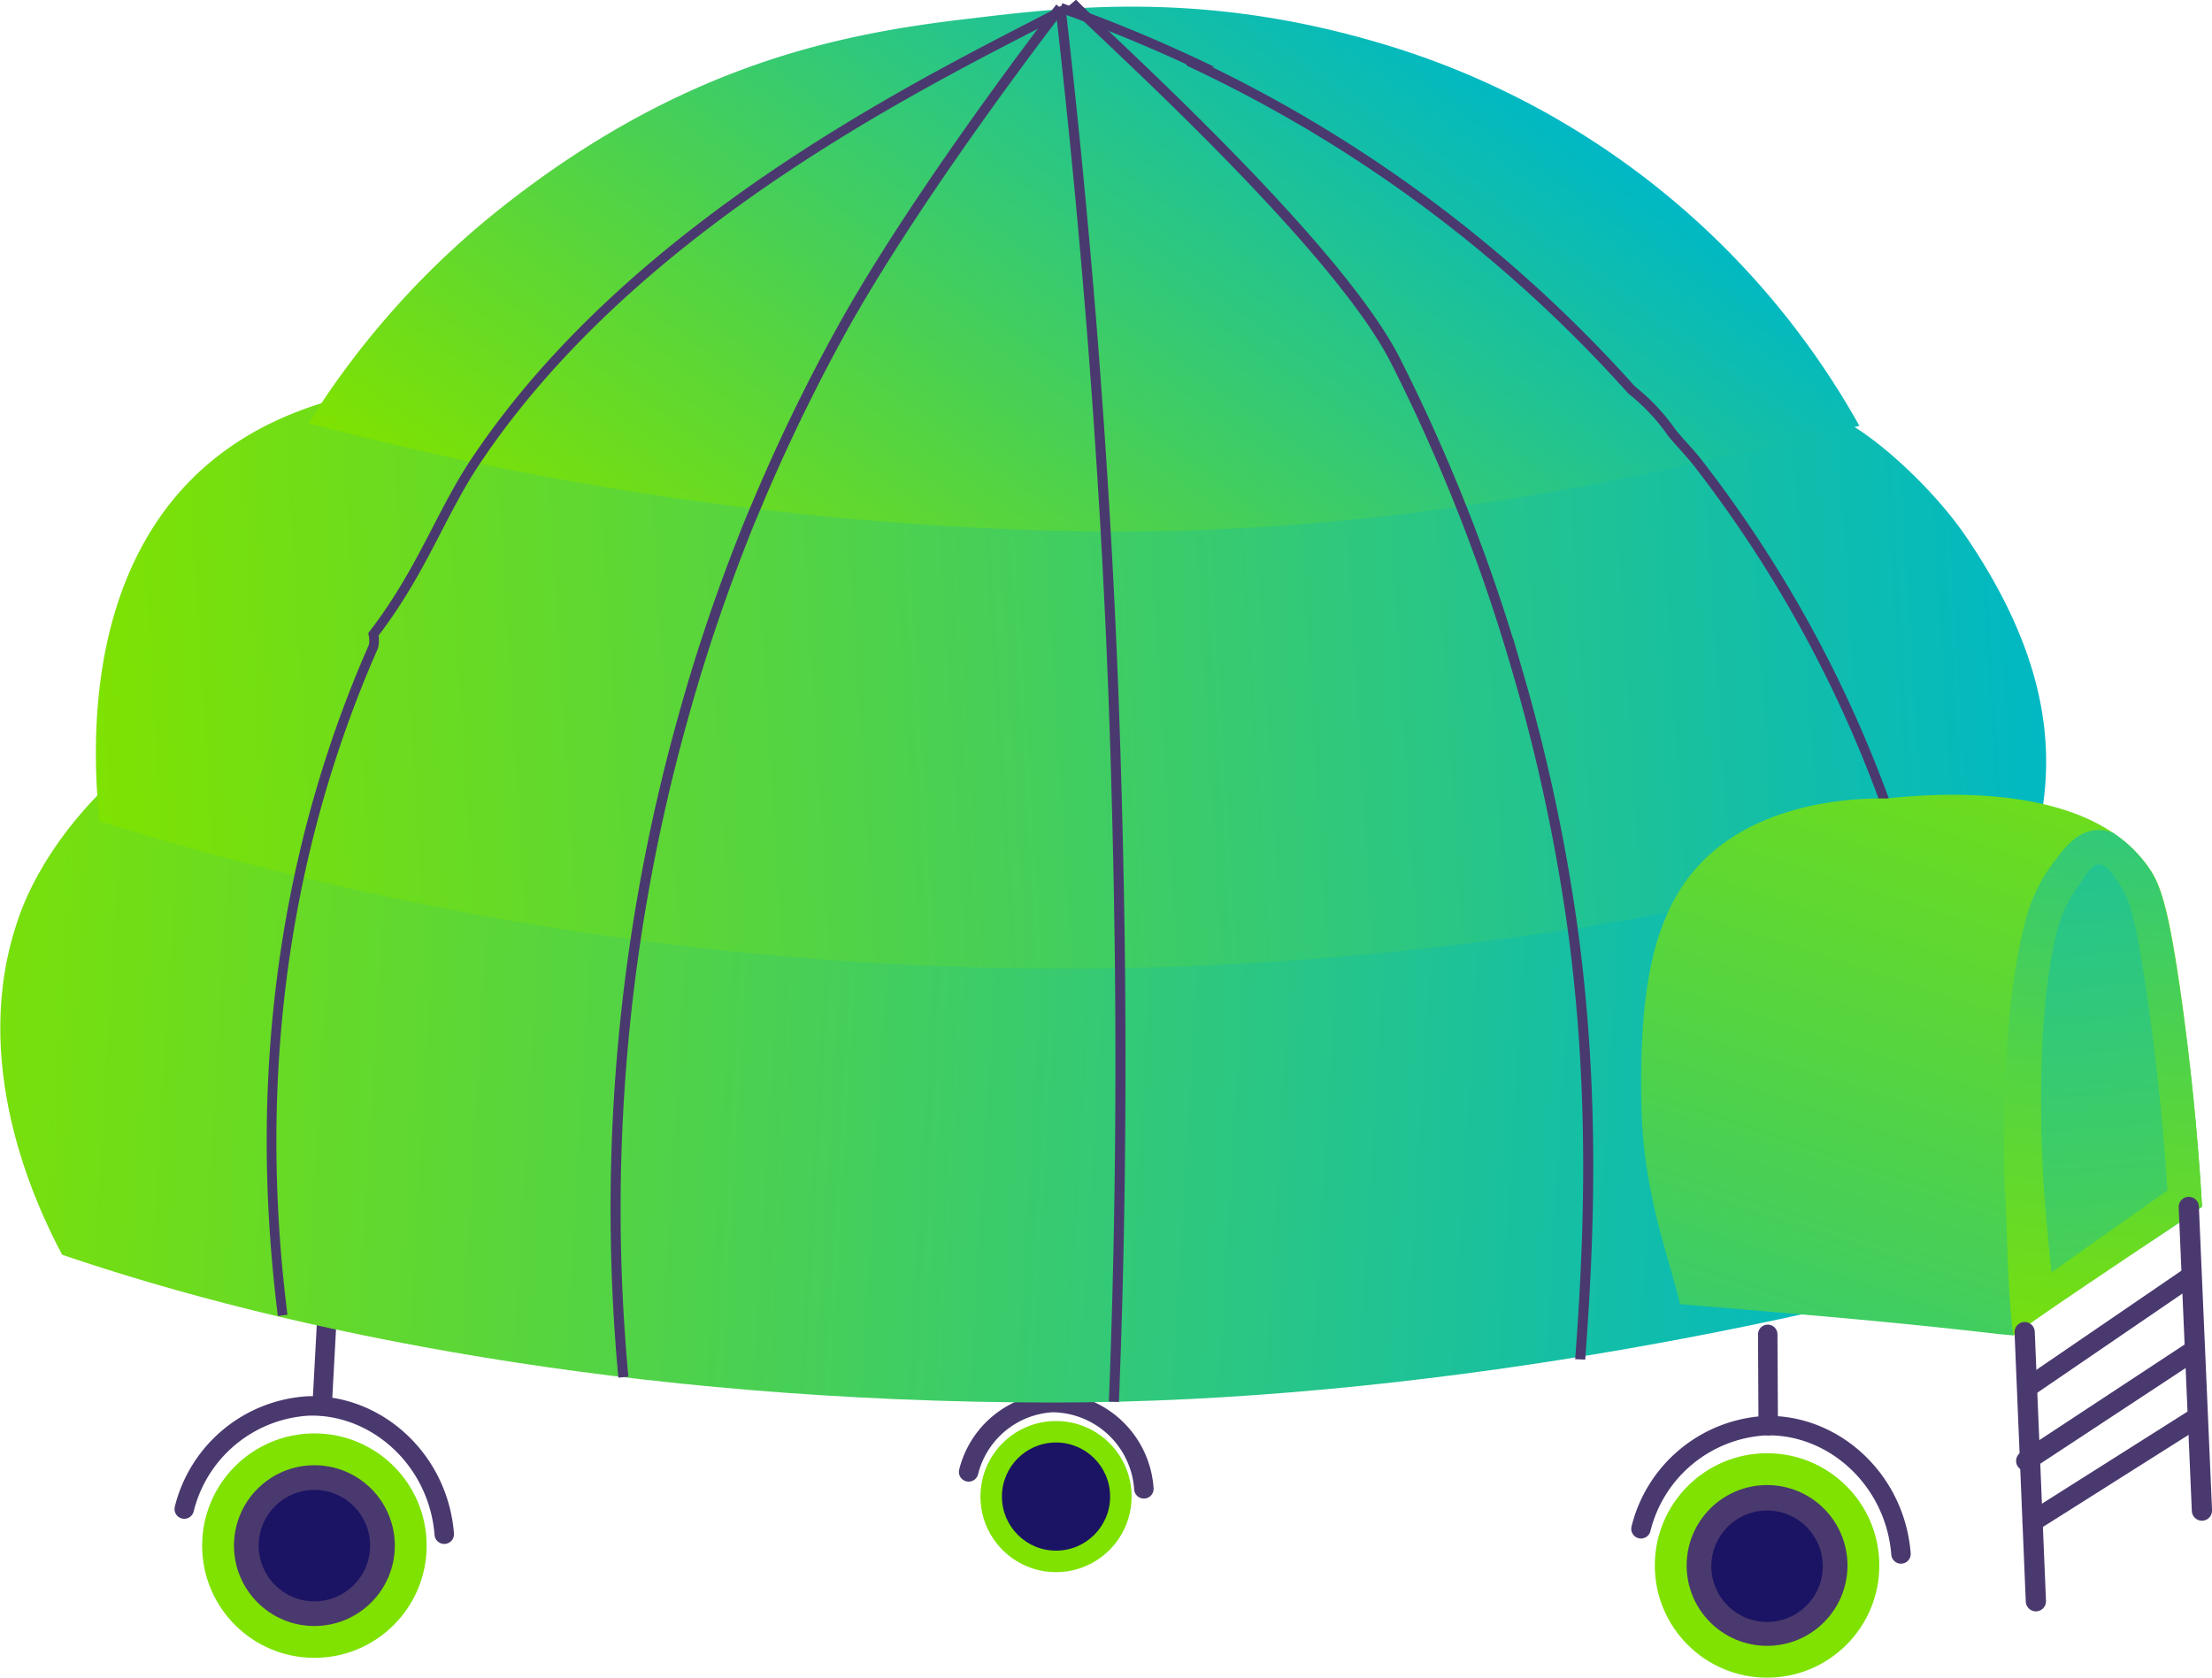 <svg id="assets" xmlns="http://www.w3.org/2000/svg" xmlns:xlink="http://www.w3.org/1999/xlink" viewBox="0 0 228.59 173.42"><defs><style>.cls-1{fill:#7fe200;}.cls-2{fill:#4a396e;}.cls-3{fill:#1b1464;}.cls-12,.cls-13,.cls-4,.cls-8{fill:none;stroke:#4a396e;stroke-miterlimit:10;}.cls-12,.cls-4{stroke-linecap:round;}.cls-4{stroke-width:2.01px;}.cls-5{fill:url(#linear-gradient);}.cls-6{fill:url(#linear-gradient-2);}.cls-7{fill:url(#linear-gradient-3);}.cls-9{fill:url(#linear-gradient-4);}.cls-10{fill:url(#linear-gradient-5);}.cls-11{fill:url(#linear-gradient-6);}.cls-12{stroke-width:2.09px;}.cls-13{stroke-width:1.04px;}</style><linearGradient id="linear-gradient" x1="2319.18" y1="1332.49" x2="2528.87" y2="1345.1" gradientUnits="userSpaceOnUse"><stop offset="0" stop-color="#7fe200"/><stop offset="0.36" stop-color="#54d443"/><stop offset="1" stop-color="#00b8c5"/></linearGradient><linearGradient id="linear-gradient-2" x1="2339.08" y1="1313.82" x2="2542.79" y2="1301.15" xlink:href="#linear-gradient"/><linearGradient id="linear-gradient-3" x1="2415.51" y1="1322.45" x2="2474.8" y2="1240.2" xlink:href="#linear-gradient"/><linearGradient id="linear-gradient-4" x1="2547.15" y1="1300.06" x2="2498.74" y2="1448.28" xlink:href="#linear-gradient"/><linearGradient id="linear-gradient-5" x1="2545.14" y1="1386.58" x2="2555.45" y2="1291.39" xlink:href="#linear-gradient"/><linearGradient id="linear-gradient-6" x1="2555.69" y1="1436.92" x2="2541.49" y2="1291.29" xlink:href="#linear-gradient"/></defs><title>green</title><circle class="cls-1" cx="32.49" cy="159.77" r="11.6"/><circle class="cls-2" cx="32.49" cy="159.77" r="8.31"/><circle class="cls-3" cx="32.49" cy="159.77" r="5.76"/><path class="cls-4" d="M2349.94,1396.69a14.05,14.05,0,0,1,12.87-10.66c7-.18,13.39,5.53,14,13.26" transform="translate(-2330.9 -1240.7)"/><line class="cls-4" x1="33.29" y1="145.32" x2="33.8" y2="135.89"/><circle class="cls-1" cx="109.13" cy="154.7" r="7.81"/><circle class="cls-3" cx="109.13" cy="154.7" r="5.59"/><circle class="cls-3" cx="109.13" cy="154.7" r="3.87"/><path class="cls-4" d="M2431,1392.85a9.46,9.46,0,0,1,8.66-7.17,9.56,9.56,0,0,1,9.45,8.92" transform="translate(-2330.9 -1240.7)"/><line class="cls-4" x1="182.73" y1="147.38" x2="182.68" y2="137.93"/><circle class="cls-1" cx="182.61" cy="161.82" r="11.6"/><circle class="cls-2" cx="182.61" cy="161.82" r="8.31"/><circle class="cls-3" cx="182.61" cy="161.9" r="5.76"/><path class="cls-4" d="M2500.48,1398.73a14.05,14.05,0,0,1,12.87-10.66c7-.18,13.39,5.53,14,13.26" transform="translate(-2330.9 -1240.7)"/><path class="cls-5" d="M2346.77,1317.81c-10.27,7.72-13.32,15.87-14,17.92-5.09,14.69,1.69,29.27,4.55,34.67,23.23,7.94,58.62,15.24,102.34,15.28,37.61,0,77.43-8.08,102.7-15.58,9.23-19.4,10-35.36.84-44.1,0,0-3-2.84-11-10.91C2502.79,1285.16,2385.8,1288.47,2346.77,1317.81Z" transform="translate(-2330.9 -1240.7)"/><path class="cls-6" d="M2368.06,1281.32c-4.17,1-11.93,3-18.16,9.75-10.1,11-9.46,27.25-8.72,34.51a334.83,334.83,0,0,0,100.32,15.24,344.56,344.56,0,0,0,100.25-15.24c1.61-8.34.26-17.65-7.57-29.25-4.16-6.16-11.73-12.48-14.68-12.85C2472.28,1277.5,2419.6,1269,2368.06,1281.32Z" transform="translate(-2330.9 -1240.7)"/><path class="cls-7" d="M2431.31,1242.6c-13.26,1.52-30,4.62-49.21,20.06a87.62,87.62,0,0,0-19.31,21.78,336.9,336.9,0,0,0,76,11.09c35.07,1.07,62.29-5.69,84.26-10.81a83.83,83.83,0,0,0-50.15-39.74C2455.31,1239.89,2441.81,1241.32,2431.31,1242.6Z" transform="translate(-2330.9 -1240.7)"/><path class="cls-8" d="M2440.51,1241.5l0.37,0.14,0.2,0.07c3.9,1.4,8.33,3.17,13.09,5.4,0,0-.29,0-0.26,0A141.7,141.7,0,0,1,2499.5,1281h0a20.76,20.76,0,0,1,4.2,4.48c0.83,1,1.81,2,2.6,3a129.24,129.24,0,0,1,21.39,41.06,147.4,147.4,0,0,1,6.47,42.82" transform="translate(-2330.9 -1240.7)"/><path class="cls-9" d="M2558.46,1365.46c-6.1,4.36-13.39,8.47-19.51,13.28l-1.43-.13c-11.88-1.38-21.16-2.1-33-3.1-1.22-5.17-3.85-11.51-4-20.81-0.18-10.91,1-18.29,5-23.46,6-7.67,16.89-8.06,20.33-8,4.53-.49,16.28-1.35,23.53,3.63a13.65,13.65,0,0,1,3.59,3.53c1.14,1.64,2,3.75,3.37,13.5C2557.56,1352.71,2558.15,1360.18,2558.46,1365.46Z" transform="translate(-2330.9 -1240.7)"/><path class="cls-10" d="M2558.46,1365.36c-6.1,4.36-13.39,9-19.51,13.39-0.68-5.59-.59-11.5-0.87-15.12,0,0-.79-17,2.21-28.06A17.06,17.06,0,0,1,2543,1330c1.09-1.47,2.28-3.08,4.06-3.43a3.87,3.87,0,0,1,2.26.26,13.66,13.66,0,0,1,3.59,3.53c1.14,1.64,2,3.7,3.37,13.45C2557.56,1352.65,2558.15,1360.07,2558.46,1365.36Z" transform="translate(-2330.9 -1240.7)"/><path class="cls-11" d="M2542.9,1372.22c-0.28-2.65-.52-5.31-0.74-8,0-.18-1.36-17.41,1.44-27.7a13.71,13.71,0,0,1,2.19-4.39c0.52-.71,1.19-2.08,2-2.08h0c1,0,1.7,1.45,2.31,2.33,0.73,1.05,1.48,2.74,2.79,12,0.92,6.46,1.59,13,2,19.38Z" transform="translate(-2330.9 -1240.7)"/><line class="cls-12" x1="209.23" y1="137.7" x2="210.39" y2="165.52"/><line class="cls-4" x1="209.63" y1="143.37" x2="226.07" y2="132.13"/><line class="cls-12" x1="209.39" y1="151.01" x2="226.78" y2="139.56"/><line class="cls-12" x1="210.05" y1="157.28" x2="227.09" y2="146.5"/><path class="cls-8" d="M2440.8,1241.74c-13.17,6.88-44,21.52-60.78,46.68-3.61,5.44-5.53,11.33-10.53,17.85h0a2.88,2.88,0,0,1,0,1.26c-12.47,28.37-11.2,54.57-9.38,69.14" transform="translate(-2330.9 -1240.7)"/><path class="cls-13" d="M2395.32,1383.06a188.4,188.4,0,0,1,6.06-67.78,184.58,184.58,0,0,1,6-18.13q0.76-2,1.56-3.86a189.38,189.38,0,0,1,8.74-18.15c8-14.55,22.62-33.45,22.78-33.64" transform="translate(-2330.9 -1240.7)"/><path class="cls-13" d="M2440.51,1241.5a1.34,1.34,0,0,1,0,.16c0,0.21.06,0.41,0.07,0.61q1.84,16.05,3.21,33.2,0.72,9.21,1.29,18.71l0.08,1.45q0.64,11.1,1,22.6t0.48,22.52q0.23,23.27-.63,44.85" transform="translate(-2330.9 -1240.7)"/><path class="cls-13" d="M2441.71,1241c1.52,1.79,27.08,24.47,33.41,37,2.42,4.78,4.72,9.87,6.86,15.28,0.44,1.1.87,2.22,1.29,3.35q2.46,6.56,4.52,13.71a186,186,0,0,1,5.68,26.71c2.28,17,1.63,32.12.73,44.15v-0.1" transform="translate(-2330.9 -1240.7)"/><line class="cls-12" x1="226.19" y1="124.76" x2="227.55" y2="156.15"/></svg>